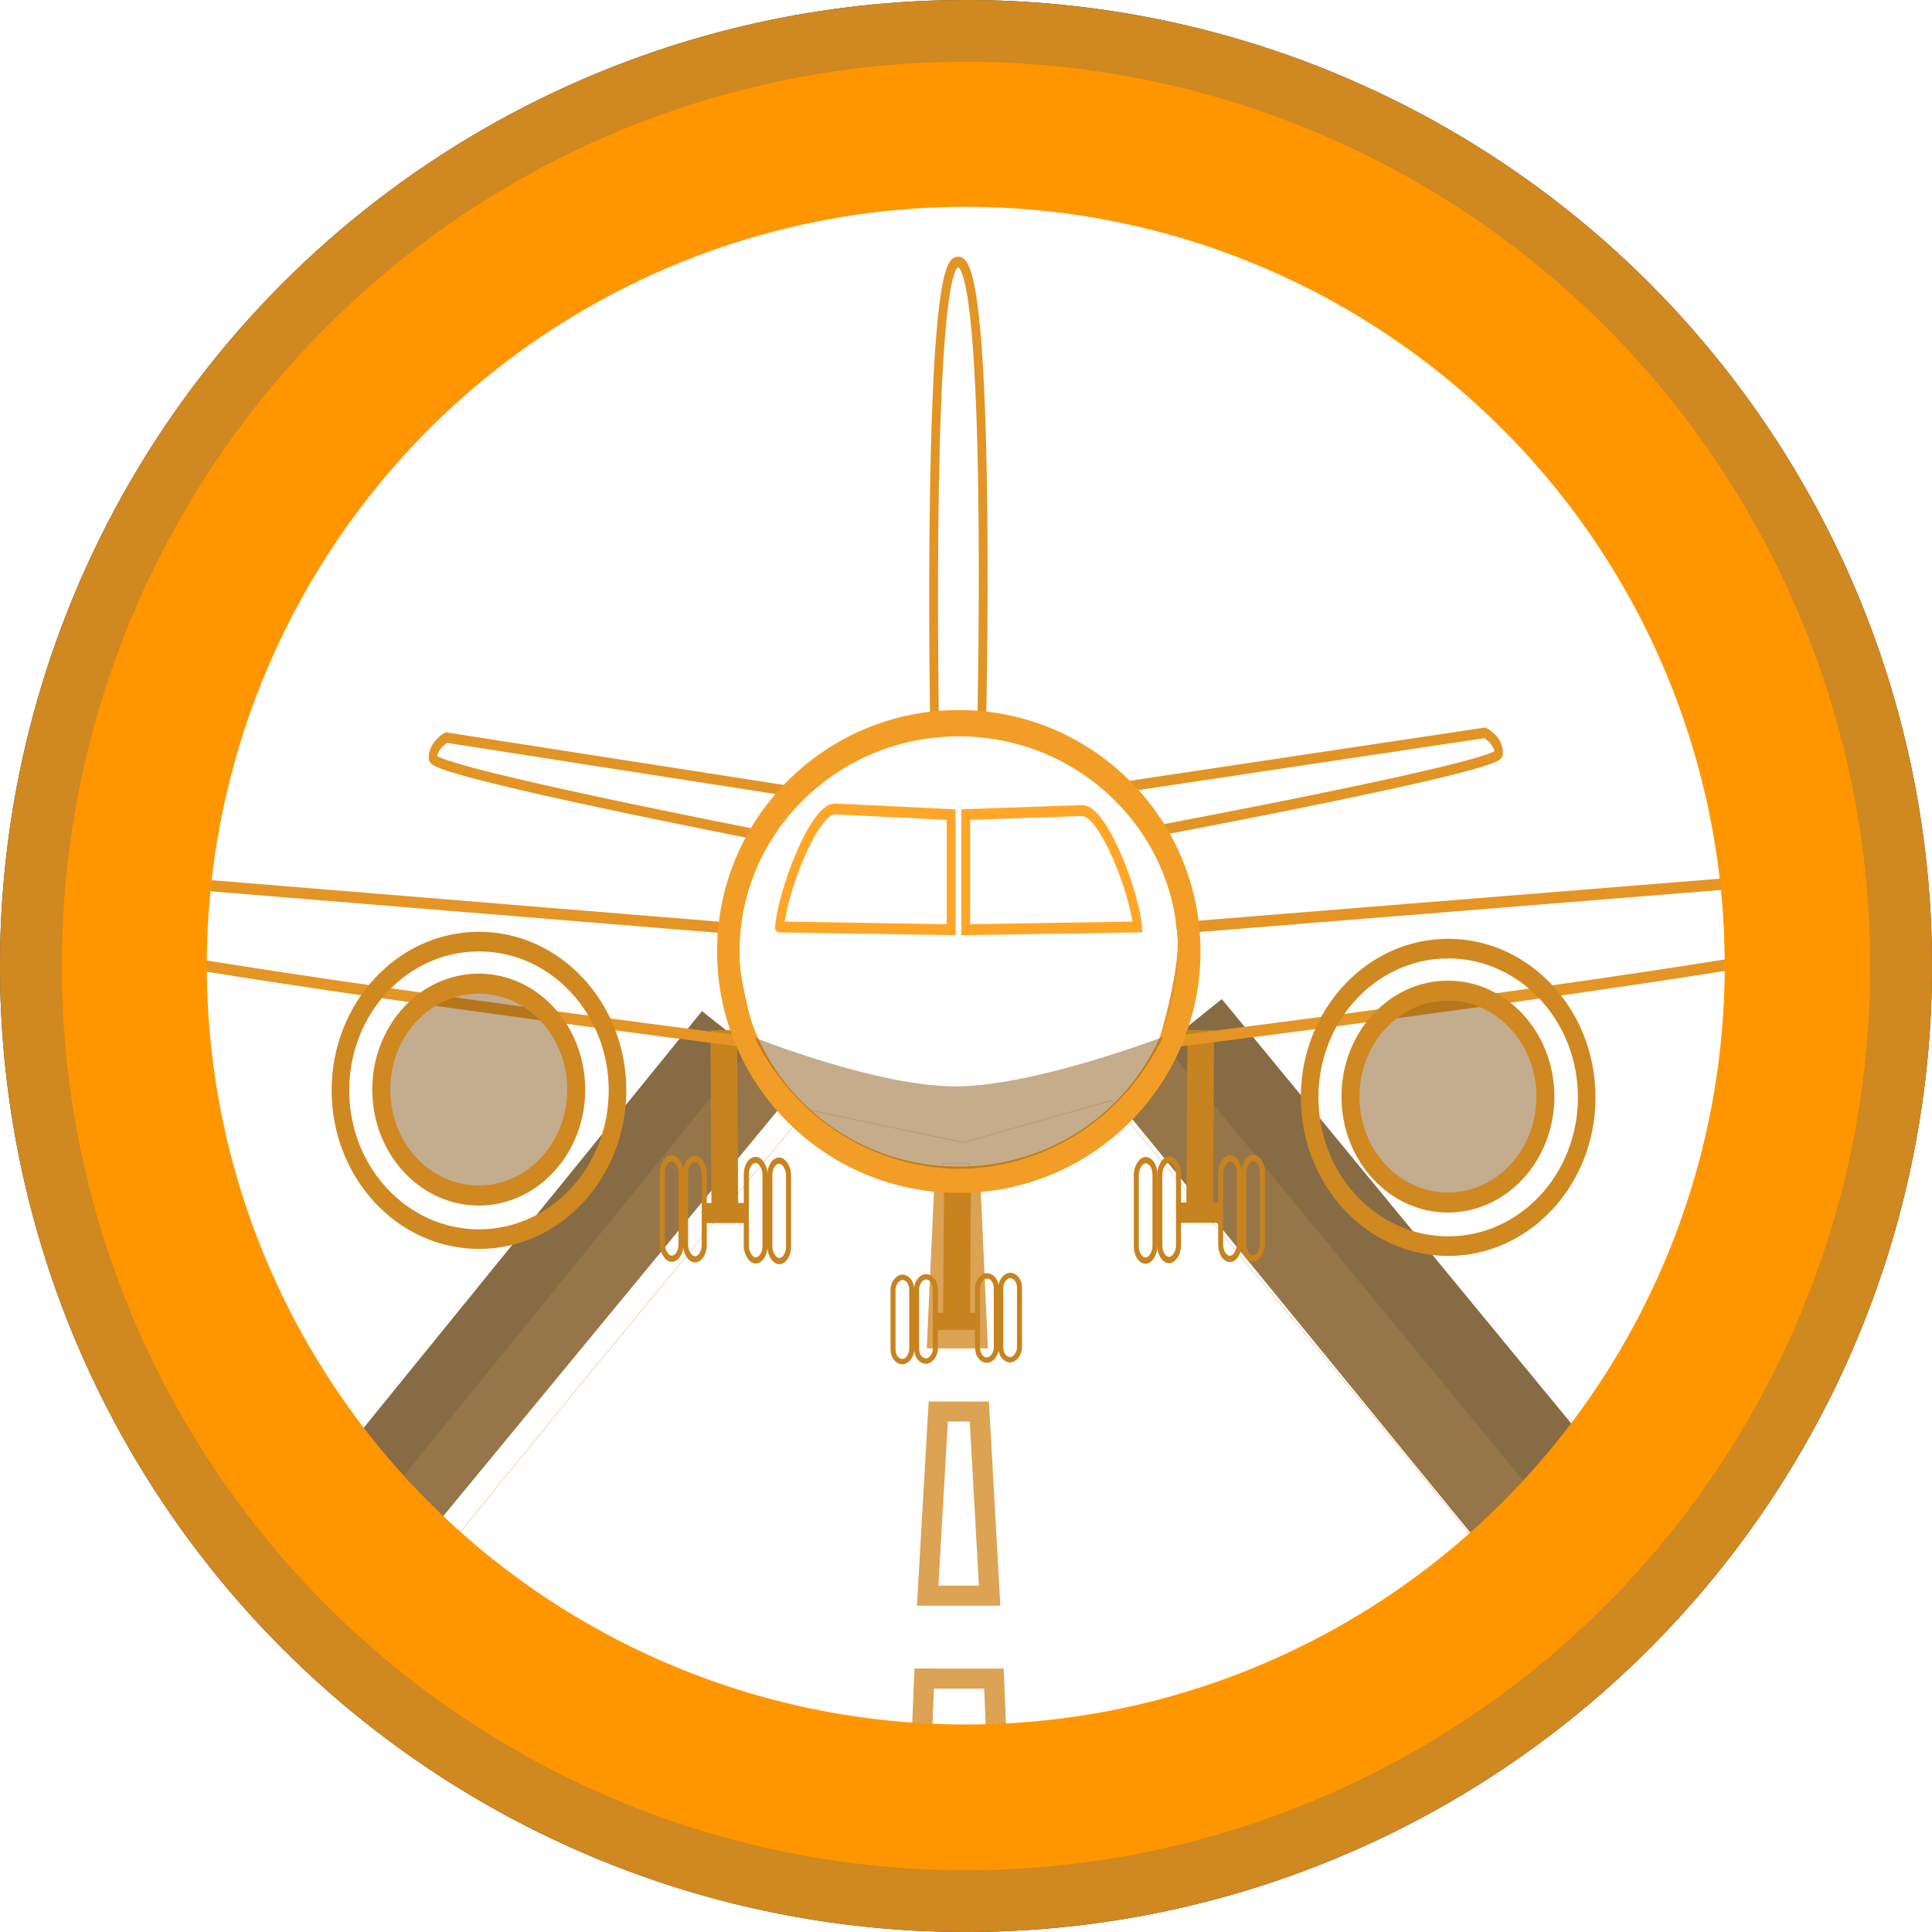 <?xml version="1.0" encoding="UTF-8" standalone="no"?>
<svg
   width="48"
   height="48"
   viewBox="0 0 29.538 29.538"
   version="1.1"
   id="svg3"
   sodipodi:docname="TerminalsONNight.svg"
   inkscape:version="1.4 (86a8ad7, 2024-10-11)"
   xml:space="preserve"
   xmlns:inkscape="http://www.inkscape.org/namespaces/inkscape"
   xmlns:sodipodi="http://sodipodi.sourceforge.net/DTD/sodipodi-0.dtd"
   xmlns="http://www.w3.org/2000/svg"
   xmlns:svg="http://www.w3.org/2000/svg"><defs
     id="defs3"><clipPath
       clipPathUnits="userSpaceOnUse"
       id="clipPath8"><path
         id="path8"
         style="fill:#ff0000;fill-opacity:1;fill-rule:nonzero;stroke:none;stroke-width:0.615"
         d="m -392.615,-388.923 v 800 h 800 v -800 z m 195.133,379.662 c 0.988,0.019 1.946,0.085 2.863,0.206 3.534,0.463 4.266,1.135 7.071,2.661 2.33,1.693 3.25,2.185 5.238,4.413 3.828,4.292 5.854,9.743 7.595,15.127 3.421,12.587 4.771,25.525 5.857,38.5 1.588,17.263 3.452,34.532 3.394,51.893 -0.108,2.933 -0.132,5.87 -0.323,8.799 -0.877,13.437 -3.734,26.654 -6.012,39.893 -1.607,8.281 -3.106,16.608 -5.306,24.76 -1.169,4.329 -2.25,8.192 -4.438,12.118 -0.785,1.408 -1.865,2.63 -2.797,3.945 -1.073,1.002 -2.04,2.13 -3.218,3.007 -5.157,3.844 -11.608,4.136 -17.779,4.305 -11.665,0.388 -23.333,0.14 -35.002,0.047 -14.984,-0.163 -29.968,-0.369 -44.946,-0.85 -9.774,-0.289 -19.551,-0.386 -29.321,-0.766 -7.865,-0.439 -15.769,-0.992 -23.448,-2.858 -7.935,-2.38 -15.263,-5.904 -19.596,-13.359 -0.641,-1.332 -1.388,-2.618 -1.923,-3.995 -3.514,-9.039 -2.915,-19.145 -3.472,-28.624 -0.091,-15.21 0.132,-30.425 0.701,-45.625 0.627,-13.464 1.494,-26.912 2.377,-40.362 0.454,-10.817 0.671,-21.638 0.553,-32.465 V 16.536 c 0,-12.986 13.117,-12.986 13.117,0 v 14.974 c 0.12,11.01 -0.105,22.013 -0.564,33.013 -0.878,13.47 -1.752,26.939 -2.38,40.424 -0.556,14.971 -0.779,29.955 -0.686,44.935 0.65,8.818 -0.506,18.749 3.977,26.767 2.67,3.932 7.183,5.474 11.567,6.698 6.731,1.522 13.635,1.974 20.506,2.355 9.657,0.364 19.32,0.465 28.981,0.751 14.896,0.479 29.799,0.682 44.701,0.844 11.476,0.085 22.95,0.344 34.422,-0.041 3.265,-0.408 7.233,0.302 10.25,-1.431 0.557,-0.32 1.604,-1.681 1.913,-2.05 0.392,-0.658 0.853,-1.28 1.175,-1.975 1.188,-2.56 2.056,-5.86 2.739,-8.49 2.022,-7.783 3.49,-15.683 5.019,-23.573 2.188,-12.829 5.006,-25.631 5.833,-38.653 0.169,-2.665 0.18,-5.338 0.27,-8.007 0.003,-16.804 -1.81,-33.517 -3.347,-50.227 -1.097,-12.189 -2.155,-24.404 -5.444,-36.227 -1.677,-5.172 -3.073,-9.259 -7.715,-12.275 -0.425,-0.2 -0.82,-0.485 -1.275,-0.6 -1.355,-0.341 -7.196,0.682 -7.832,0.778 -2.978,0.448 -9.824,1.748 -12.546,2.254 -17.521,3.687 -35.085,6.981 -52.826,9.412 -14.404,1.896 -28.864,3.369 -43.398,3.469 -7.547,0.009 -15.081,-0.512 -22.596,-1.153 -12.939,-1.103 -11.819,-14.183 1.119,-13.07 7.117,0.612 14.251,1.106 21.398,1.105 13.965,-0.071 27.858,-1.549 41.698,-3.346 17.537,-2.398 34.892,-5.676 52.212,-9.314 6.336,-1.175 14.729,-3.278 21.643,-3.142 z" /></clipPath><filter
       inkscape:collect="always"
       style="color-interpolation-filters:sRGB"
       id="filter1"
       x="-0.173"
       y="-0.173"
       width="1.346"
       height="1.346"><feGaussianBlur
         inkscape:collect="always"
         stdDeviation="1.326"
         id="feGaussianBlur1" /></filter></defs><sodipodi:namedview
     id="namedview3"
     pagecolor="#ffffff"
     bordercolor="#111111"
     borderopacity="1"
     inkscape:showpageshadow="0"
     inkscape:pageopacity="0"
     inkscape:pagecheckerboard="1"
     inkscape:deskcolor="#d1d1d1"
     inkscape:zoom="11.313709"
     inkscape:cx="18.384776"
     inkscape:cy="26.516504"
     inkscape:window-width="1920"
     inkscape:window-height="1056"
     inkscape:window-x="-8"
     inkscape:window-y="-8"
     inkscape:window-maximized="1"
     inkscape:current-layer="g29"
     showgrid="false"
     showguides="false" /><ellipse
     style="fill:none;fill-opacity:1;stroke:#333333;stroke-width:0.945;stroke-dasharray:none;stroke-opacity:1"
     id="path1"
     cx="14.769"
     cy="14.769"
     rx="14.297"
     ry="14.297" /><g
     id="g30"
     transform="matrix(1.073,0,0,1.06,-1.03,-1.176)"
     style="opacity:0.775;stroke:#d08821;stroke-opacity:1;fill:none;fill-opacity:1"><path
       d="m 11.895,16.618 -6.767,8.311"
       style="fill:none;fill-opacity:1;stroke:#784f13;stroke-width:0.866;stroke-dasharray:none;stroke-opacity:1"
       id="path1-0"
       sodipodi:nodetypes="cc" /><path
       style="fill:none;fill-opacity:1;stroke:#784f13;stroke-width:1.084;stroke-dasharray:none;stroke-opacity:1"
       d="M 23.84,24.742 17.304,16.649"
       id="path20-4"
       sodipodi:nodetypes="cc" /><path
       style="opacity:1;fill:none;fill-opacity:1;stroke:#634110;stroke-width:1.051;stroke-dasharray:none;stroke-opacity:1"
       d="M 24.479,23.864 17.961,15.851"
       id="path20-4-8"
       sodipodi:nodetypes="cc" /><path
       style="opacity:1;fill:none;fill-opacity:1;stroke:#634110;stroke-width:0.878;stroke-dasharray:none;stroke-opacity:1"
       d="M 4.62,24.303 11.305,15.968"
       id="path20-4-8-9"
       sodipodi:nodetypes="cc" /><path
       style="opacity:1;fill:none;fill-opacity:1;stroke:#d08821;stroke-width:0.289;stroke-dasharray:none;stroke-opacity:1"
       d="m 14.129,25.32 -0.122,2.951 1.237,0.014 -0.122,-2.964 z"
       id="path2"
       sodipodi:nodetypes="ccccc" /><path
       style="opacity:1;fill:none;fill-opacity:1;stroke:#d08821;stroke-width:0.289;stroke-dasharray:none;stroke-opacity:1"
       d="m 14.329,21.468 -0.151,2.656 h 0.883 l -0.147,-2.656 z"
       id="path3"
       sodipodi:nodetypes="ccccc" /><path
       style="fill:none;fill-opacity:1;stroke:#d08821;stroke-width:0.289;stroke-dasharray:none;stroke-opacity:1"
       d="m 14.413,18.287 -0.097,2.126 h 0.569 l -0.095,-2.126 z"
       id="path3-4"
       sodipodi:nodetypes="ccccc" /><path
       style="opacity:1;fill:none;fill-opacity:1;stroke:#d08821;stroke-width:0.008;stroke-dasharray:none;stroke-opacity:1"
       d="m 24.781,45.868 c -9.9e-5,-0.039 -0.042,-1.069 -0.093,-2.29 -0.051,-1.22 -0.093,-2.271 -0.094,-2.336 L 24.594,41.125 H 23.766 22.938 l -1.8e-4,0.102 c -9.9e-5,0.056 -0.042,1.1 -0.093,2.32 -0.051,1.22 -0.093,2.252 -0.094,2.292 -3.29e-4,0.083 0.028,0.083 -0.953,-0.014 C 17.574,45.404 13.599,43.773 10.243,41.085 L 9.813,40.742 9.868,40.67 C 9.897,40.63 12.095,37.897 14.75,34.597 l 5.508,-6.772 3.617,0.771 3.432,-0.98 5.749,7.009 c 2.713,3.307 4.831,6.063 4.881,6.059 l 0.348,-0.029 -0.743,0.417 c -3.201,1.796 -5.906,3.831 -9.572,4.505 -0.901,0.166 -1.877,0.283 -2.625,0.316 -0.232,0.01 -0.454,0.025 -0.492,0.033 -0.056,0.011 -0.07,2.91e-4 -0.07,-0.057 z m -0.298,-6.829 c -0.009,-0.099 -0.057,-0.953 -0.108,-1.898 -0.051,-0.945 -0.101,-1.842 -0.112,-1.992 L 24.243,34.875 h -0.48 -0.48 l -0.016,0.102 c -0.014,0.093 -0.24,4.061 -0.238,4.188 7.39e-4,0.051 0.057,0.055 0.735,0.055 h 0.734 z m -0.311,-6.172 c -0.009,-0.159 -0.038,-0.901 -0.063,-1.648 -0.025,-0.748 -0.055,-1.532 -0.065,-1.742 L 24.024,29.094 H 23.721 23.419 l -0.07,1.93 c -0.039,1.061 -0.07,1.975 -0.069,2.031 l 0.001,0.102 h 0.454 0.454 z"
       id="path24"
       sodipodi:nodetypes="ssscccssscscsscccsscsssssscsscccsssccccscccsccccc"
       transform="scale(0.615)" /></g><g
     id="g29"
     style="display:inline"
     transform="matrix(1.075,0,0,1.324,-1.044,-3.074)"><path
       style="opacity:1;fill:none;fill-opacity:1;stroke:#e29424;stroke-width:0.119;stroke-dasharray:none;stroke-opacity:1"
       d="M 12.206,11.457 7.318,10.839 c 0,0 -0.197,0.087 -0.188,0.241 0.009,0.154 4.727,0.898 4.727,0.898 z"
       id="path16" /><path
       style="fill:none;fill-opacity:1;stroke:#e29424;stroke-width:0.125;stroke-dasharray:none;stroke-opacity:1"
       d="m 14.262,10.643 c 0,0 -0.114,-5.363 0.333,-5.294 0.484,-0.062 0.339,5.296 0.339,5.296 z"
       id="path16-5"
       sodipodi:nodetypes="cccc" /><path
       style="fill:none;fill-opacity:1;stroke:#e29424;stroke-width:0.121;stroke-dasharray:none;stroke-opacity:1"
       d="m 17.022,11.401 5.068,-0.617 c 0,0 0.204,0.087 0.195,0.241 -0.009,0.154 -4.901,0.896 -4.901,0.896 z"
       id="path16-1" /><g
       id="g26" /><g
       id="g1"
       style="stroke:#c7831f;stroke-opacity:1;fill:none"><path
         style="opacity:1;fill:none;fill-opacity:1;stroke:#c7831f;stroke-width:0.331;stroke-dasharray:none;stroke-opacity:1"
         d="m 11.217,14.463 0.013,1.7"
         id="path18"
         transform="matrix(1.15,0,0,1.185,-1.635,-2.921)" /><path
         style="opacity:1;fill:none;fill-opacity:1;stroke:#c7831f;stroke-width:0.232;stroke-dasharray:none;stroke-opacity:1"
         d="m 10.997,16.329 h 0.597"
         id="path19" /><rect
         style="opacity:1;fill:none;fill-opacity:1;stroke:#c7831f;stroke-width:0.072;stroke-dasharray:none;stroke-opacity:1"
         id="rect19"
         width="0.266"
         height="1.16"
         x="10.391"
         y="15.697"
         rx="0.55"
         ry="0.167" /><rect
         style="fill:none;fill-opacity:1;stroke:#c7831f;stroke-width:0.072;stroke-dasharray:none;stroke-opacity:1"
         id="rect19-4"
         width="0.266"
         height="1.16"
         x="10.721"
         y="15.704"
         rx="0.55"
         ry="0.167" /><rect
         style="fill:none;fill-opacity:1;stroke:#c7831f;stroke-width:0.072;stroke-dasharray:none;stroke-opacity:1"
         id="rect19-2"
         width="0.266"
         height="1.16"
         x="11.585"
         y="15.716"
         rx="0.55"
         ry="0.167" /><rect
         style="fill:none;fill-opacity:1;stroke:#c7831f;stroke-width:0.072;stroke-dasharray:none;stroke-opacity:1"
         id="rect19-3"
         width="0.266"
         height="1.16"
         x="11.92"
         y="15.724"
         rx="0.55"
         ry="0.167" /></g><g
       id="g19"
       transform="matrix(1.15,0,0,1.185,-1.635,-2.921)" /><g
       id="g19-5"
       transform="matrix(-1.15,0,0,1.185,30.948,-2.921)"
       style="display:inline;stroke:#c7831f;stroke-opacity:1;fill:none"><path
         style="opacity:1;fill:none;fill-opacity:1;stroke:#c7831f;stroke-width:0.331;stroke-dasharray:none;stroke-opacity:1"
         d="m 11.217,14.463 0.013,1.7"
         id="path18-0" /><path
         style="opacity:1;fill:none;fill-opacity:1;stroke:#c7831f;stroke-width:0.199;stroke-dasharray:none;stroke-opacity:1"
         d="M 10.981,16.241 H 11.5"
         id="path19-2" /><rect
         style="opacity:1;fill:none;fill-opacity:1;stroke:#c7831f;stroke-width:0.062;stroke-dasharray:none;stroke-opacity:1"
         id="rect19-8"
         width="0.231"
         height="0.979"
         x="10.454"
         y="15.708"
         rx="0.478"
         ry="0.141" /><rect
         style="fill:none;fill-opacity:1;stroke:#c7831f;stroke-width:0.062;stroke-dasharray:none;stroke-opacity:1"
         id="rect19-4-6"
         width="0.231"
         height="0.979"
         x="10.74"
         y="15.713"
         rx="0.478"
         ry="0.141" /><rect
         style="fill:none;fill-opacity:1;stroke:#c7831f;stroke-width:0.062;stroke-dasharray:none;stroke-opacity:1"
         id="rect19-2-0"
         width="0.231"
         height="0.979"
         x="11.492"
         y="15.724"
         rx="0.478"
         ry="0.141" /><rect
         style="fill:none;fill-opacity:1;stroke:#c7831f;stroke-width:0.062;stroke-dasharray:none;stroke-opacity:1"
         id="rect19-3-2"
         width="0.231"
         height="0.979"
         x="11.783"
         y="15.73"
         rx="0.478"
         ry="0.141" /></g><g
       id="g19-5-2"
       transform="matrix(-1.153,0,0,0.994,27.524,1.436)"
       style="display:inline;stroke:#c7831f;stroke-opacity:1;fill:none"><path
         style="opacity:1;fill:none;fill-opacity:1;stroke:#c7831f;stroke-width:0.331;stroke-dasharray:none;stroke-opacity:1"
         d="m 11.217,14.463 0.013,1.7"
         id="path18-0-3" /><path
         style="opacity:1;fill:none;fill-opacity:1;stroke:#c7831f;stroke-width:0.199;stroke-dasharray:none;stroke-opacity:1"
         d="M 10.981,16.241 H 11.5"
         id="path19-2-2" /><rect
         style="opacity:1;fill:none;fill-opacity:1;stroke:#c7831f;stroke-width:0.062;stroke-dasharray:none;stroke-opacity:1"
         id="rect19-8-2"
         width="0.231"
         height="0.979"
         x="10.454"
         y="15.708"
         rx="0.478"
         ry="0.141" /><rect
         style="fill:none;fill-opacity:1;stroke:#c7831f;stroke-width:0.062;stroke-dasharray:none;stroke-opacity:1"
         id="rect19-4-6-1"
         width="0.231"
         height="0.979"
         x="10.74"
         y="15.713"
         rx="0.478"
         ry="0.141" /><rect
         style="fill:none;fill-opacity:1;stroke:#c7831f;stroke-width:0.062;stroke-dasharray:none;stroke-opacity:1"
         id="rect19-2-0-6"
         width="0.231"
         height="0.979"
         x="11.492"
         y="15.724"
         rx="0.478"
         ry="0.141" /><rect
         style="fill:none;fill-opacity:1;stroke:#c7831f;stroke-width:0.062;stroke-dasharray:none;stroke-opacity:1"
         id="rect19-3-2-8"
         width="0.231"
         height="0.979"
         x="11.783"
         y="15.73"
         rx="0.478"
         ry="0.141" /></g><g
       id="g27"
       transform="translate(0.08)"
       style="stroke:#d08821;stroke-opacity:1;fill:none"><path
         style="fill:none;fill-opacity:1;stroke:#e49524;stroke-width:0.129;stroke-dasharray:none;stroke-opacity:1"
         d="M 11.339,13.044 1.185,12.37 c 0,0 -0.252,0.368 0.146,0.674 0.398,0.306 10.26,1.317 10.26,1.317 0,0 -0.345,-0.904 -0.252,-1.317 z"
         id="path15-7" /><path
         style="fill:none;fill-opacity:1;stroke:#e49524;stroke-width:0.131;stroke-dasharray:none;stroke-opacity:1"
         d="m 17.691,13.035 10.394,-0.68 c 0,0 0.258,0.371 -0.149,0.68 -0.408,0.309 -10.503,1.33 -10.503,1.33 0,0 0.353,-0.912 0.258,-1.33 z"
         id="path15-7-6" /></g><g
       id="g21"
       transform="matrix(1.102,0,0,0.997,0.056,-0.47)"
       style="fill:none;fill-opacity:1;stroke:#d08821;stroke-opacity:1"><ellipse
         style="opacity:1;fill:none;fill-opacity:1;stroke:#d08821;stroke-width:0.227;stroke-dasharray:none;stroke-opacity:1"
         id="path17"
         cx="7.012"
         cy="15.429"
         rx="1.788"
         ry="1.723" /><ellipse
         style="fill:#815414;fill-opacity:0.48;stroke:#d08821;stroke-width:0.232;stroke-dasharray:none;stroke-opacity:1"
         id="path21-6-5"
         cx="-7.009"
         cy="15.42"
         rx="1.258"
         ry="1.227"
         transform="scale(-1,1)" /></g><g
       id="g21-6"
       transform="matrix(1.102,0,0,0.997,13.84,-0.389)"
       style="display:inline;fill:none;fill-opacity:1;stroke:#d08821;stroke-opacity:1"><ellipse
         style="opacity:1;fill:none;fill-opacity:1;stroke:#d08821;stroke-width:0.227;stroke-dasharray:none;stroke-opacity:1"
         id="path17-1"
         cx="7.012"
         cy="15.429"
         rx="1.788"
         ry="1.723" /><ellipse
         style="fill:#815414;fill-opacity:0.48;stroke:#d08821;stroke-width:0.232;stroke-dasharray:none;stroke-opacity:1"
         id="path21-6-5-3"
         cx="-7.009"
         cy="15.42"
         rx="1.258"
         ry="1.227"
         transform="scale(-1,1)" /></g><g
       id="g21-4"
       transform="matrix(-1,0,0,1,29.139,-0.576)"
       style="fill:#badee0;fill-opacity:1" /><g
       id="g25"
       style="display:inline;fill:#bbdfdf;fill-opacity:1;stroke:#f29e26;stroke-opacity:1"
       transform="matrix(1.081,0,0,1.027,-1.263,-0.39)"><ellipse
         style="opacity:1;fill:none;fill-opacity:1;stroke:#f29e26;stroke-width:0.296;stroke-dasharray:none;stroke-opacity:1"
         id="path4"
         cx="14.681"
         cy="13.339"
         rx="3.032"
         ry="2.567" /><g
         id="g24"
         style="fill:none;fill-opacity:0.83;stroke:#ffa628;stroke-opacity:1"
         transform="matrix(0.954,0,0,1.002,0.674,0.084)"><path
           style="fill:none;fill-opacity:0.536;stroke:#ffa628;stroke-width:0.122;stroke-dasharray:none;stroke-opacity:1"
           d="m 17.147,12.953 -2.369,0.031 v -1.292 l 1.603,-0.045 c 0.296,-0.006 0.731,0.931 0.766,1.306 z"
           id="path15-5"
           sodipodi:nodetypes="cccccc" /><path
           style="fill:none;fill-opacity:0.536;stroke:#ffa628;stroke-width:0.122;stroke-dasharray:none;stroke-opacity:1"
           d="m 12.211,12.953 2.365,0.031 v -1.292 l -1.6,-0.063 c -0.296,-0.006 -0.73,0.948 -0.765,1.324 z"
           id="path15-5-1"
           sodipodi:nodetypes="cccccc" /></g></g><path
       style="display:inline;opacity:0.775;fill:#8c5b16;fill-opacity:0.648;stroke:none;stroke-width:0.151;stroke-dasharray:none;stroke-opacity:0.706"
       d="m 11.703,14.303 c 0,0 1.729,0.562 2.853,0.564 1.108,0.002 2.956,-0.571 2.956,-0.571 -0.596,0.998 -1.758,1.529 -2.942,1.523 -1.446,-0.036 -2.413,-0.77 -2.867,-1.517 z"
       id="path32"
       sodipodi:nodetypes="csccc" /><ellipse
       style="display:inline;fill:none;fill-opacity:1;stroke:#ff9600;stroke-width:2.547;stroke-dasharray:none;stroke-opacity:1;filter:url(#filter1)"
       id="path1-7-2-6"
       cx="14.769"
       cy="14.769"
       rx="12.88"
       ry="12.88"
       transform="matrix(0.93,0,0,0.755,0.971,2.322)" /></g><ellipse
     style="fill:none;fill-opacity:1;stroke:#d08821;stroke-width:0.945;stroke-dasharray:none;stroke-opacity:1"
     id="path1-00"
     cx="14.769"
     cy="14.769"
     rx="14.297"
     ry="14.297" /></svg>
